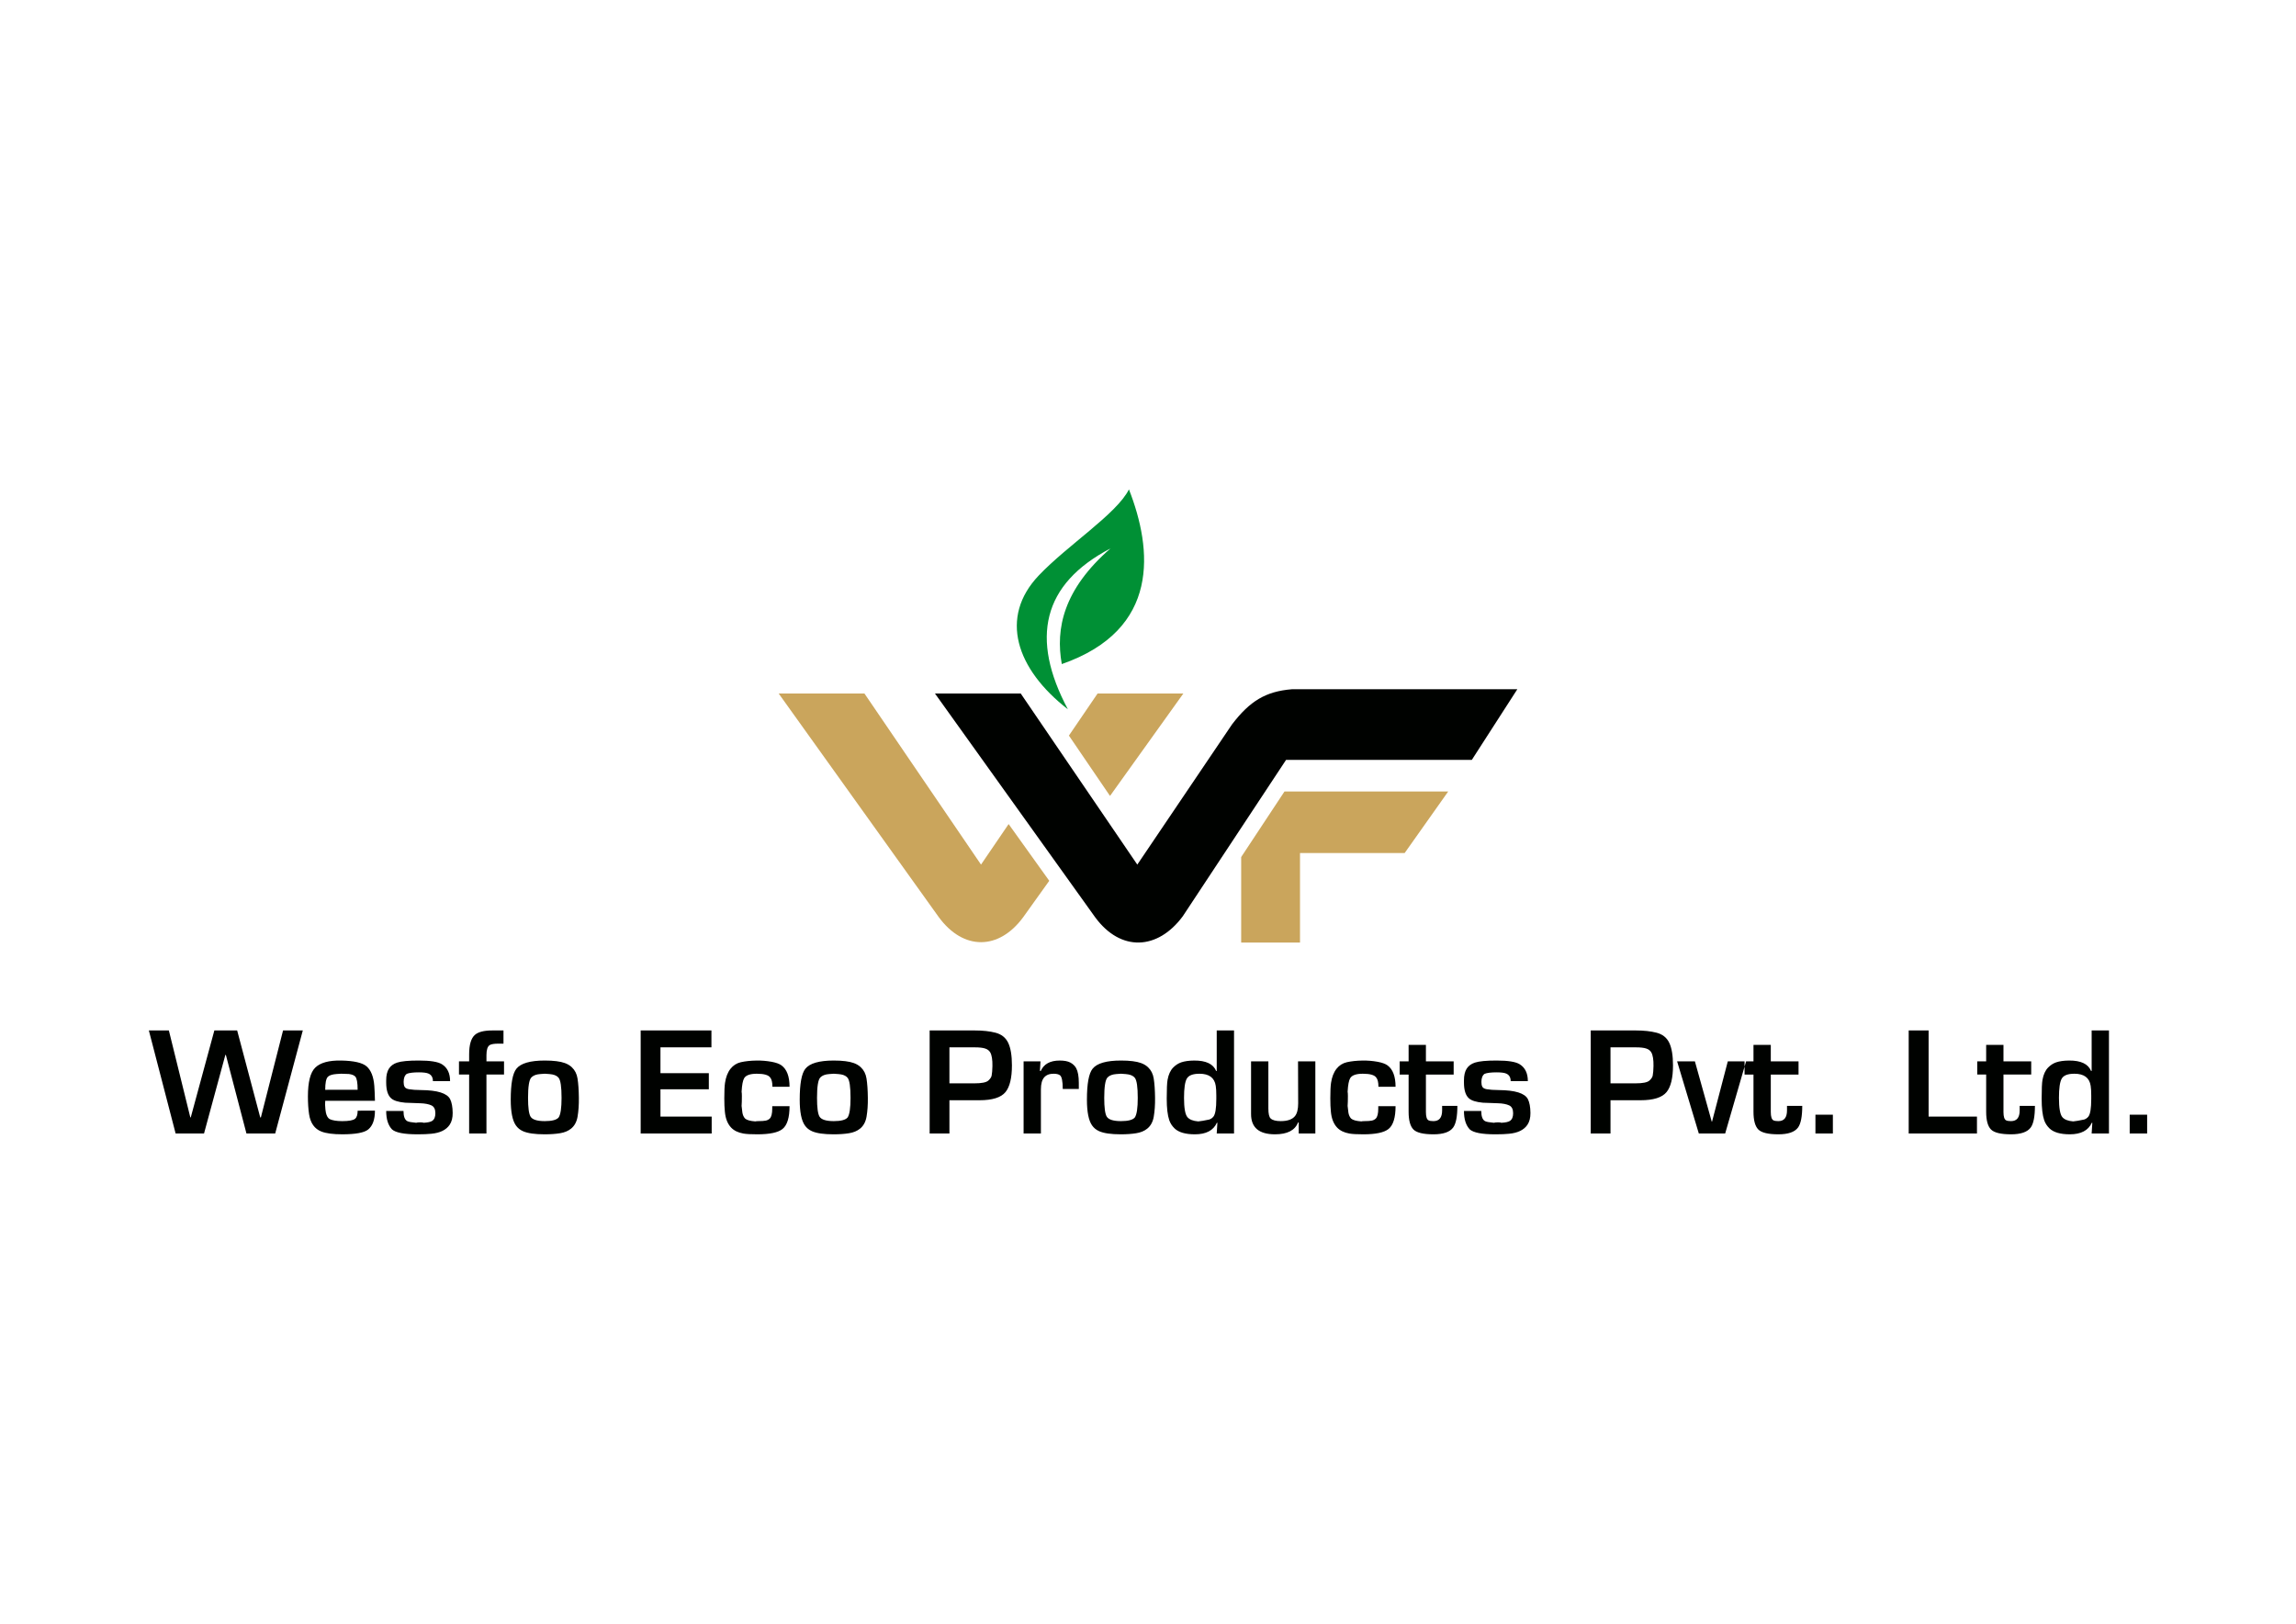 <?xml version="1.0" encoding="UTF-8" standalone="no"?>
<svg
   version="1.1"
   width="841.89"
   height="595.276"
   id="svg14"
   viewBox="0 0 841.89 595.276"
   sodipodi:docname="Wesfo Eco Products Pvt Ltd QQ.cdr"
   xmlns:inkscape="http://www.inkscape.org/namespaces/inkscape"
   xmlns:sodipodi="http://sodipodi.sourceforge.net/DTD/sodipodi-0.dtd"
   xmlns="http://www.w3.org/2000/svg"
   xmlns:svg="http://www.w3.org/2000/svg">
  <defs
     id="defs18" />
  <sodipodi:namedview
     id="namedview16"
     pagecolor="#ffffff"
     bordercolor="#666666"
     borderopacity="1.0"
     inkscape:pageshadow="2"
     inkscape:pageopacity="0.0"
     inkscape:pagecheckerboard="0" />
  <path
     d="M 0,0 H 841.89 V 595.276 H 0 Z"
     style="fill:none"
     id="path2" />
  <g
     id="Layer1000">
    <path
       d="m 111.032,377.779 -10.123,37.774 H 90.366 l -7.546,-28.809 h -0.185 l -7.823,28.809 h -10.417 l -9.813,-37.774 h 7.337 l 7.865,31.873 0.16,0.009 8.655,-31.881 h 8.361 l 8.461,31.881 0.235,0.008 8.134,-31.889 z m 26.45,29.413 c 0,3.24 -0.823,5.54 -2.468,6.892 -1.444,1.183 -4.617,1.771 -9.519,1.771 -3.366,0 -5.918,-0.336 -7.639,-1.007 -2.51,-0.974 -4.021,-3.098 -4.524,-6.354 -0.285,-1.872 -0.428,-4.054 -0.428,-6.539 0,-5.255 0.89,-8.764 2.669,-10.526 1.855,-1.83 5.02,-2.703 9.519,-2.619 4.709,0.092 7.832,0.814 9.368,2.166 1.595,1.419 2.526,3.786 2.787,7.11 0.101,1.259 0.176,3.089 0.235,5.481 h -18.232 c 0,0.571 -0.017,1.058 -0.05,1.461 0.059,1.301 0.16,2.258 0.294,2.871 0.26,1.184 0.714,1.981 1.377,2.376 1.041,0.495 2.594,0.747 4.651,0.747 2.401,0 3.953,-0.285 4.65,-0.848 0.647,-0.52 0.966,-1.511 0.966,-2.98 z m -6.346,-7.655 c 0,-2.619 -0.285,-4.239 -0.865,-4.852 -0.453,-0.487 -1.242,-0.797 -2.342,-0.94 -0.311,-0.017 -1.259,-0.05 -2.846,-0.101 -1.276,0.067 -2.14,0.134 -2.602,0.21 -1.108,0.176 -1.88,0.504 -2.317,0.982 -0.613,0.68 -0.915,2.241 -0.915,4.701 z m 34.852,8.453 c 0.017,1.805 -0.352,3.257 -1.108,4.373 -1.284,1.897 -3.534,2.997 -6.741,3.29 -1.343,0.134 -2.921,0.202 -4.743,0.202 h -0.344 c -4.81,0 -7.899,-0.588 -9.276,-1.771 -1.444,-1.486 -2.166,-3.752 -2.166,-6.791 h 6.346 c 0,1.981 0.453,3.215 1.368,3.719 0.487,0.269 1.578,0.47 3.265,0.613 0.336,-0.101 0.755,-0.151 1.259,-0.151 h 0.504 c 0.478,0 0.797,0.05 0.957,0.151 1.511,-0.075 2.56,-0.302 3.148,-0.68 0.789,-0.52 1.183,-1.452 1.183,-2.821 0,-1.461 -0.478,-2.418 -1.444,-2.871 -1.016,-0.47 -2.392,-0.73 -4.122,-0.781 -3.224,-0.092 -5.062,-0.16 -5.515,-0.202 -2.459,-0.227 -4.155,-0.755 -5.095,-1.578 -1.234,-1.066 -1.855,-3.005 -1.855,-5.809 v -0.797 c 0,-1.83 0.336,-3.257 0.999,-4.298 0.671,-1.041 1.679,-1.788 3.03,-2.224 1.528,-0.504 4.18,-0.755 7.958,-0.755 4.189,0 7.009,0.453 8.461,1.368 1.981,1.242 2.98,3.308 2.98,6.178 h -6.295 c 0,-1.377 -0.554,-2.3 -1.654,-2.77 -0.697,-0.294 -1.855,-0.445 -3.492,-0.445 -2.065,0 -3.542,0.184 -4.44,0.554 -0.764,0.562 -1.15,1.553 -1.15,2.971 0,0.73 0.109,1.301 0.327,1.729 0.243,0.478 0.789,0.789 1.637,0.932 1.099,0.193 2.577,0.294 4.432,0.311 5.985,0.05 9.536,1.159 10.652,3.332 0.596,1.184 0.907,2.854 0.932,5.02 z m 18.828,-14.043 h -6.447 v 21.607 h -6.346 v -21.607 h -3.727 v -4.835 h 3.727 v -2.569 c 0,-3.475 0.688,-5.842 2.065,-7.101 1.217,-1.108 3.349,-1.662 6.405,-1.662 h 4.122 v 4.835 h -1.847 c -1.603,0 -2.686,0.185 -3.24,0.554 -0.772,0.512 -1.158,1.738 -1.158,3.668 v 2.275 h 6.447 z m 27.441,8.512 c 0.033,2.577 -0.126,4.894 -0.478,6.942 -0.336,1.914 -1.133,3.374 -2.401,4.39 -1.058,0.848 -2.401,1.41 -4.046,1.671 -1.595,0.26 -3.483,0.395 -5.666,0.395 -3.542,0 -6.178,-0.378 -7.899,-1.142 -1.091,-0.478 -1.964,-1.192 -2.619,-2.141 -1.251,-1.804 -1.872,-4.944 -1.872,-9.418 0,-5.817 0.688,-9.595 2.065,-11.324 1.603,-2.015 5.079,-3.022 10.425,-3.022 3.232,0 5.691,0.31 7.379,0.932 1.016,0.378 1.863,0.889 2.543,1.536 1.125,1.066 1.813,2.434 2.074,4.096 0.302,1.88 0.462,4.239 0.495,7.085 z m -6.346,0.025 c 0,-3.979 -0.353,-6.422 -1.066,-7.328 -0.487,-0.621 -1.268,-1.041 -2.342,-1.251 -0.411,-0.092 -1.326,-0.176 -2.737,-0.26 -1.377,0.084 -2.266,0.159 -2.653,0.243 -1.007,0.202 -1.78,0.588 -2.317,1.167 -0.781,0.848 -1.175,3.324 -1.175,7.429 0,3.576 0.302,5.867 0.915,6.883 0.671,1.1 2.418,1.654 5.23,1.654 2.644,0 4.34,-0.453 5.079,-1.352 0.713,-1.066 1.066,-3.467 1.066,-7.185 z m 55.049,13.07 h -26.039 v -37.774 h 25.947 v 6.195 h -18.694 v 9.469 h 17.737 v 5.893 h -17.737 v 10.023 h 18.786 z m 28.549,-10.023 c 0,4.189 -0.856,6.976 -2.568,8.361 -1.612,1.309 -4.692,1.964 -9.259,1.964 -2.359,0 -4.063,-0.092 -5.104,-0.285 -1.922,-0.336 -3.425,-1.066 -4.491,-2.182 -1.301,-1.368 -2.073,-3.332 -2.3,-5.876 -0.134,-1.284 -0.202,-2.904 -0.202,-4.86 0,-2.586 0.084,-4.474 0.26,-5.641 0.311,-2.14 0.982,-3.87 2.015,-5.179 0.982,-1.242 2.241,-2.048 3.777,-2.409 1.645,-0.378 3.593,-0.579 5.834,-0.613 1.788,-0.025 3.584,0.126 5.397,0.445 1.654,0.302 2.879,0.739 3.668,1.31 1.981,1.444 2.972,4.063 2.972,7.857 h -6.279 c 0,-1.611 -0.269,-2.737 -0.806,-3.374 -0.638,-0.932 -2.275,-1.402 -4.919,-1.402 -2.418,0 -3.954,0.537 -4.617,1.603 -0.504,0.831 -0.823,2.485 -0.957,4.978 0.067,0.336 0.101,0.873 0.101,1.603 0,1.536 -0.033,2.745 -0.101,3.618 0.101,0.806 0.193,1.62 0.285,2.426 0.142,0.898 0.47,1.629 0.982,2.191 0.638,0.579 1.897,0.924 3.769,1.058 0.243,-0.067 0.563,-0.101 0.957,-0.101 1.335,0 2.283,-0.067 2.871,-0.193 0.588,-0.126 1.074,-0.378 1.461,-0.755 0.604,-0.596 0.906,-1.821 0.906,-3.677 v -0.865 z m 28.708,-3.072 c 0.034,2.577 -0.126,4.894 -0.478,6.942 -0.336,1.914 -1.133,3.374 -2.401,4.39 -1.058,0.848 -2.401,1.41 -4.046,1.671 -1.595,0.26 -3.483,0.395 -5.666,0.395 -3.542,0 -6.178,-0.378 -7.899,-1.142 -1.091,-0.478 -1.964,-1.192 -2.619,-2.141 -1.251,-1.804 -1.872,-4.944 -1.872,-9.418 0,-5.817 0.688,-9.595 2.065,-11.324 1.603,-2.015 5.079,-3.022 10.425,-3.022 3.232,0 5.691,0.31 7.379,0.932 1.016,0.378 1.863,0.889 2.543,1.536 1.125,1.066 1.813,2.434 2.074,4.096 0.302,1.88 0.462,4.239 0.495,7.085 z m -6.346,0.025 c 0,-3.979 -0.353,-6.422 -1.066,-7.328 -0.487,-0.621 -1.268,-1.041 -2.342,-1.251 -0.411,-0.092 -1.326,-0.176 -2.737,-0.26 -1.377,0.084 -2.266,0.159 -2.653,0.243 -1.007,0.202 -1.78,0.588 -2.317,1.167 -0.781,0.848 -1.175,3.324 -1.175,7.429 0,3.576 0.302,5.867 0.915,6.883 0.671,1.1 2.418,1.654 5.23,1.654 2.644,0 4.34,-0.453 5.079,-1.352 0.714,-1.066 1.066,-3.467 1.066,-7.185 z m 59.179,-11.92 c 0,4.633 -0.789,7.907 -2.376,9.829 -1.637,1.981 -4.81,2.972 -9.511,2.972 h -11.03 v 12.188 h -7.253 v -37.774 h 16.52 c 2.963,0 5.498,0.277 7.614,0.823 2.216,0.579 3.769,1.821 4.675,3.727 0.907,1.897 1.36,4.651 1.36,8.235 z m -7.152,0.31 c 0.042,-2.359 -0.227,-4.046 -0.798,-5.045 -0.386,-0.672 -1.007,-1.15 -1.872,-1.427 -0.856,-0.285 -2.099,-0.428 -3.727,-0.428 h -9.368 v 13.195 h 9.175 c 2.627,0 4.323,-0.336 5.078,-1.007 0.68,-0.604 1.083,-1.209 1.217,-1.796 0.168,-0.848 0.269,-2.006 0.294,-3.492 z m 31.679,8.361 h -5.893 c 0,-2.862 -0.344,-4.541 -1.041,-5.045 -0.478,-0.344 -1.217,-0.529 -2.208,-0.545 -1.57,-0.025 -2.753,0.419 -3.559,1.335 -0.797,0.915 -1.2,2.384 -1.2,4.39 v 16.184 h -6.346 v -26.442 h 6.195 l -0.202,3.526 h 0.294 c 1.125,-2.552 3.442,-3.828 6.95,-3.828 1.645,0 2.93,0.235 3.853,0.714 0.991,0.52 1.721,1.225 2.199,2.099 0.638,1.192 0.957,2.972 0.957,5.347 z m 27.953,3.223 c 0.034,2.577 -0.126,4.894 -0.478,6.942 -0.336,1.914 -1.133,3.374 -2.401,4.39 -1.058,0.848 -2.401,1.41 -4.046,1.671 -1.595,0.26 -3.483,0.395 -5.666,0.395 -3.542,0 -6.178,-0.378 -7.899,-1.142 -1.091,-0.478 -1.964,-1.192 -2.619,-2.141 -1.251,-1.804 -1.872,-4.944 -1.872,-9.418 0,-5.817 0.688,-9.595 2.065,-11.324 1.603,-2.015 5.079,-3.022 10.426,-3.022 3.232,0 5.691,0.31 7.378,0.932 1.016,0.378 1.863,0.889 2.543,1.536 1.125,1.066 1.813,2.434 2.074,4.096 0.302,1.88 0.462,4.239 0.495,7.085 z m -6.346,0.025 c 0,-3.979 -0.353,-6.422 -1.066,-7.328 -0.487,-0.621 -1.268,-1.041 -2.342,-1.251 -0.411,-0.092 -1.326,-0.176 -2.736,-0.26 -1.377,0.084 -2.266,0.159 -2.653,0.243 -1.007,0.202 -1.78,0.588 -2.317,1.167 -0.781,0.848 -1.175,3.324 -1.175,7.429 0,3.576 0.302,5.867 0.915,6.883 0.672,1.1 2.418,1.654 5.23,1.654 2.644,0 4.34,-0.453 5.079,-1.352 0.714,-1.066 1.066,-3.467 1.066,-7.185 z m 35.306,13.07 h -6.346 l 0.243,-3.92 h -0.193 c -1.276,2.812 -3.962,4.222 -8.059,4.222 -3.467,0 -5.951,-0.722 -7.462,-2.174 -0.898,-0.873 -1.544,-1.872 -1.939,-3.014 -0.613,-1.796 -0.924,-4.432 -0.924,-7.907 0,-3.483 0.101,-5.784 0.311,-6.908 0.353,-1.939 1.041,-3.433 2.057,-4.474 0.882,-0.89 1.855,-1.528 2.938,-1.905 1.251,-0.428 2.837,-0.646 4.743,-0.663 4.323,-0.034 7.017,1.242 8.075,3.828 h 0.21 v -14.858 h 6.346 z m -6.497,-12.667 v -1.267 c 0,-1.461 -0.067,-2.644 -0.21,-3.551 -0.445,-2.946 -2.434,-4.423 -5.96,-4.423 -2.426,0 -3.979,0.604 -4.659,1.813 -0.671,1.175 -1.007,3.517 -1.007,7.026 0,3.744 0.42,6.111 1.251,7.085 0.764,0.89 2.09,1.402 3.962,1.553 0.915,-0.075 2.267,-0.31 4.063,-0.696 0.604,-0.21 1.108,-0.563 1.511,-1.066 0.697,-0.882 1.049,-3.039 1.049,-6.472 z m 36.313,12.667 h -6.094 v -4.029 h -0.252 c -1.133,2.888 -3.946,4.331 -8.436,4.331 -5.859,0 -8.789,-2.468 -8.789,-7.412 v -19.332 h 6.346 v 17.283 c 0,1.939 0.285,3.165 0.865,3.677 0.697,0.63 1.914,0.949 3.643,0.949 2.527,0 4.281,-0.621 5.263,-1.855 0.772,-0.982 1.158,-2.527 1.158,-4.642 l -0.05,-15.412 h 6.346 z m 29.413,-10.023 c 0,4.189 -0.856,6.976 -2.568,8.361 -1.612,1.309 -4.692,1.964 -9.259,1.964 -2.359,0 -4.063,-0.092 -5.104,-0.285 -1.922,-0.336 -3.425,-1.066 -4.491,-2.182 -1.301,-1.368 -2.073,-3.332 -2.3,-5.876 -0.134,-1.284 -0.202,-2.904 -0.202,-4.86 0,-2.586 0.084,-4.474 0.26,-5.641 0.311,-2.14 0.982,-3.87 2.015,-5.179 0.982,-1.242 2.241,-2.048 3.777,-2.409 1.645,-0.378 3.593,-0.579 5.834,-0.613 1.788,-0.025 3.584,0.126 5.397,0.445 1.654,0.302 2.879,0.739 3.668,1.31 1.981,1.444 2.972,4.063 2.972,7.857 h -6.279 c 0,-1.611 -0.269,-2.737 -0.806,-3.374 -0.638,-0.932 -2.275,-1.402 -4.919,-1.402 -2.418,0 -3.954,0.537 -4.617,1.603 -0.504,0.831 -0.823,2.485 -0.957,4.978 0.067,0.336 0.101,0.873 0.101,1.603 0,1.536 -0.033,2.745 -0.101,3.618 0.101,0.806 0.193,1.62 0.285,2.426 0.143,0.898 0.47,1.629 0.982,2.191 0.638,0.579 1.897,0.924 3.769,1.058 0.243,-0.067 0.563,-0.101 0.957,-0.101 1.335,0 2.283,-0.067 2.871,-0.193 0.588,-0.126 1.074,-0.378 1.461,-0.755 0.604,-0.596 0.907,-1.821 0.907,-3.677 v -0.865 z m 22.664,-0.101 c 0,3.903 -0.52,6.556 -1.561,7.958 -1.226,1.645 -3.626,2.468 -7.202,2.468 -3.744,0 -6.195,-0.596 -7.362,-1.788 -1.167,-1.192 -1.754,-3.358 -1.754,-6.489 v -13.632 h -3.274 v -4.835 h 3.274 v -6.044 h 6.346 v 6.044 h 10.174 v 4.835 h -10.174 v 13.741 c 0,1.712 0.327,2.728 0.982,3.047 0.386,0.193 0.982,0.285 1.788,0.285 2.115,0 3.173,-1.31 3.173,-3.929 v -1.662 z m 26.794,2.56 c 0.017,1.805 -0.352,3.257 -1.108,4.373 -1.284,1.897 -3.534,2.997 -6.741,3.29 -1.343,0.134 -2.921,0.202 -4.743,0.202 h -0.344 c -4.81,0 -7.899,-0.588 -9.276,-1.771 -1.444,-1.486 -2.166,-3.752 -2.166,-6.791 h 6.346 c 0,1.981 0.453,3.215 1.368,3.719 0.487,0.269 1.578,0.47 3.265,0.613 0.336,-0.101 0.755,-0.151 1.259,-0.151 h 0.504 c 0.478,0 0.797,0.05 0.957,0.151 1.511,-0.075 2.56,-0.302 3.148,-0.68 0.789,-0.52 1.183,-1.452 1.183,-2.821 0,-1.461 -0.478,-2.418 -1.444,-2.871 -1.016,-0.47 -2.392,-0.73 -4.122,-0.781 -3.224,-0.092 -5.062,-0.16 -5.515,-0.202 -2.459,-0.227 -4.155,-0.755 -5.095,-1.578 -1.234,-1.066 -1.855,-3.005 -1.855,-5.809 v -0.797 c 0,-1.83 0.336,-3.257 0.999,-4.298 0.671,-1.041 1.679,-1.788 3.03,-2.224 1.528,-0.504 4.18,-0.755 7.958,-0.755 4.189,0 7.009,0.453 8.461,1.368 1.981,1.242 2.98,3.308 2.98,6.178 h -6.295 c 0,-1.377 -0.554,-2.3 -1.654,-2.77 -0.697,-0.294 -1.855,-0.445 -3.492,-0.445 -2.065,0 -3.542,0.184 -4.44,0.554 -0.764,0.562 -1.15,1.553 -1.15,2.971 0,0.73 0.109,1.301 0.327,1.729 0.243,0.478 0.789,0.789 1.637,0.932 1.099,0.193 2.577,0.294 4.432,0.311 5.985,0.05 9.536,1.159 10.652,3.332 0.596,1.184 0.907,2.854 0.932,5.02 z m 52.271,-17.426 c 0,4.633 -0.789,7.907 -2.376,9.829 -1.637,1.981 -4.81,2.972 -9.511,2.972 h -11.03 v 12.188 h -7.253 v -37.774 h 16.52 c 2.963,0 5.498,0.277 7.614,0.823 2.216,0.579 3.769,1.821 4.675,3.727 0.907,1.897 1.36,4.651 1.36,8.235 z m -7.152,0.31 c 0.042,-2.359 -0.227,-4.046 -0.798,-5.045 -0.386,-0.672 -1.007,-1.15 -1.872,-1.427 -0.856,-0.285 -2.099,-0.428 -3.727,-0.428 h -9.368 v 13.195 h 9.175 c 2.627,0 4.323,-0.336 5.078,-1.007 0.68,-0.604 1.083,-1.209 1.217,-1.796 0.168,-0.848 0.269,-2.006 0.294,-3.492 z m 33.946,-1.763 -7.664,26.442 h -9.662 l -7.958,-26.442 h 6.522 l 6.178,22.11 h 0.101 l 5.784,-22.11 z m 20.599,16.318 c 0,3.903 -0.52,6.556 -1.561,7.958 -1.226,1.645 -3.626,2.468 -7.202,2.468 -3.744,0 -6.195,-0.596 -7.362,-1.788 -1.167,-1.192 -1.754,-3.358 -1.754,-6.489 v -13.632 h -3.274 v -4.835 h 3.274 v -6.044 h 6.346 v 6.044 h 10.174 v 4.835 h -10.174 v 13.741 c 0,1.712 0.327,2.728 0.982,3.047 0.386,0.193 0.982,0.285 1.788,0.285 2.115,0 3.173,-1.31 3.173,-3.929 v -1.662 z m 11.231,10.123 h -6.396 v -6.9 h 6.396 z m 52.833,0 h -25.032 v -37.774 h 7.303 v 31.579 h 17.729 z M 746.161,405.43 c 0,3.903 -0.52,6.556 -1.561,7.958 -1.226,1.645 -3.626,2.468 -7.202,2.468 -3.744,0 -6.195,-0.596 -7.362,-1.788 -1.167,-1.192 -1.754,-3.358 -1.754,-6.489 v -13.632 h -3.274 v -4.835 h 3.274 v -6.044 h 6.346 v 6.044 h 10.174 v 4.835 h -10.174 v 13.741 c 0,1.712 0.327,2.728 0.982,3.047 0.386,0.193 0.982,0.285 1.788,0.285 2.115,0 3.173,-1.31 3.173,-3.929 v -1.662 z m 27.146,10.123 h -6.346 l 0.243,-3.92 h -0.193 c -1.276,2.812 -3.962,4.222 -8.059,4.222 -3.467,0 -5.951,-0.722 -7.463,-2.174 -0.898,-0.873 -1.544,-1.872 -1.939,-3.014 -0.613,-1.796 -0.923,-4.432 -0.923,-7.907 0,-3.483 0.101,-5.784 0.311,-6.908 0.353,-1.939 1.041,-3.433 2.057,-4.474 0.882,-0.89 1.855,-1.528 2.938,-1.905 1.251,-0.428 2.837,-0.646 4.743,-0.663 4.323,-0.034 7.017,1.242 8.075,3.828 h 0.21 v -14.858 h 6.346 z m -6.497,-12.667 v -1.267 c 0,-1.461 -0.067,-2.644 -0.21,-3.551 -0.445,-2.946 -2.434,-4.423 -5.96,-4.423 -2.426,0 -3.979,0.604 -4.659,1.813 -0.672,1.175 -1.007,3.517 -1.007,7.026 0,3.744 0.42,6.111 1.251,7.085 0.764,0.89 2.09,1.402 3.962,1.553 0.915,-0.075 2.267,-0.31 4.063,-0.696 0.604,-0.21 1.108,-0.563 1.511,-1.066 0.697,-0.882 1.049,-3.039 1.049,-6.472 z m 20.498,12.667 h -6.396 v -6.9 h 6.396 z"
       style="fill:#000200;fill-rule:evenodd"
       id="path4" />
    <g
       id="Layer1001">
      <path
         d="m 413.958,179.42 c 8.606,21.957 11.635,51.414 -24.625,64.042 -2.333,-12.947 0.551,-27.351 17.883,-42.414 -25.035,13.088 -29.509,32.996 -15.652,58.983 -18.988,-14.744 -25.273,-33.693 -10.682,-49.045 10.641,-11.197 28.605,-22.596 33.076,-31.567 z"
         style="fill:#009035;fill-rule:evenodd"
         id="path6" />
      <path
         d="m 342.832,254.254 h 31.448 l 42.742,62.722 c 11.583,-17.143 23.166,-34.286 34.749,-51.429 6.539,-8.54 12.317,-12.058 21.892,-12.857 h 82.703 l -16.68,25.888 h -68.109 c -12.626,19.112 -25.251,38.224 -37.877,57.336 -9.195,12.413 -22.745,13.151 -32.143,0.348 z"
         style="fill:#000200;fill-rule:evenodd"
         id="path8" />
      <path
         d="m 455.108,345.548 h 21.576 v -32.813 h 38.369 l 15.973,-22.57 h -60.033 l -15.885,24.046 z m -110.859,-9.286 -58.726,-82.009 h 31.448 l 42.742,62.722 10.126,-14.86 14.895,20.8 -9.557,13.346 c -8.96,12.205 -21.968,12.205 -30.927,0 z m 47.693,-66.583 10.512,-15.425 h 31.448 l -26.886,37.546 z"
         style="fill:#caa55c;fill-rule:evenodd"
         id="path10" />
    </g>
  </g>
</svg>
